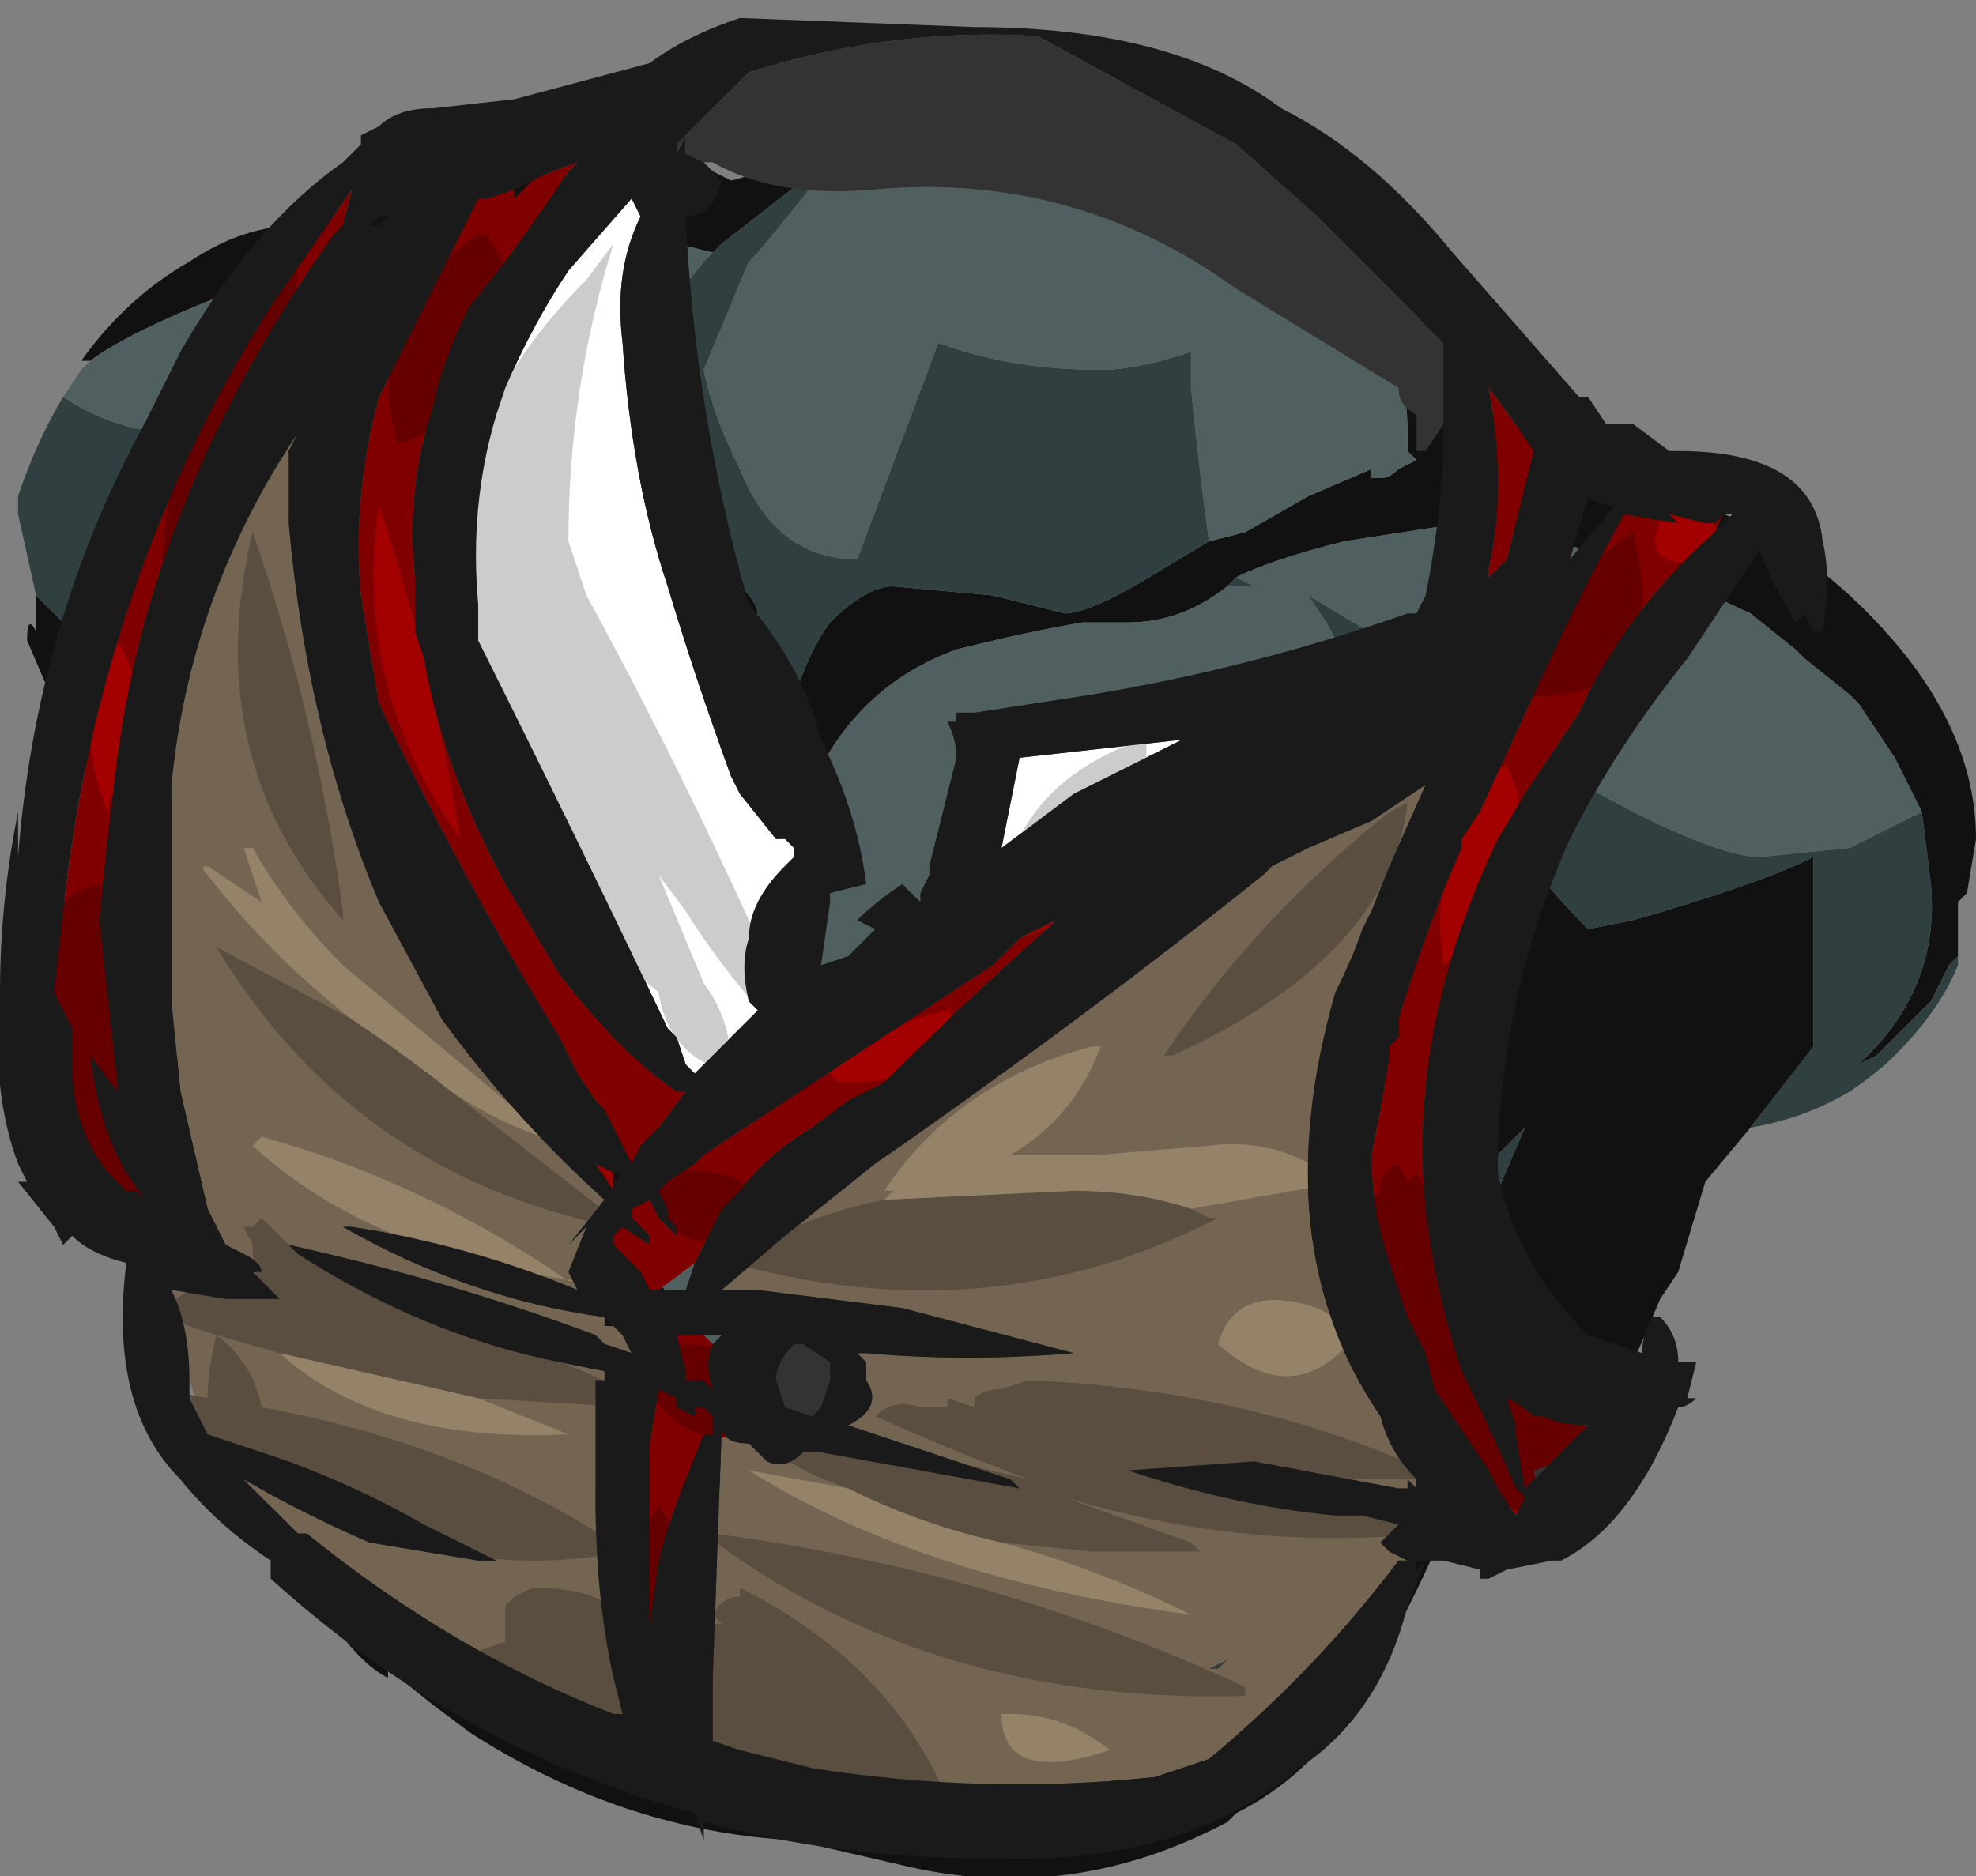 <?xml version="1.0" encoding="UTF-8" standalone="no"?>
<svg xmlns:ffdec="https://www.free-decompiler.com/flash" xmlns:xlink="http://www.w3.org/1999/xlink" ffdec:objectType="frame" height="72.8px" width="76.65px" xmlns="http://www.w3.org/2000/svg">
  <rect width="100%" height="100%" fill="#808080" stroke="none"/>
  <g transform="matrix(1.0, 0.0, 0.0, 1.0, 37.8, 36.75)">
    <use ffdec:characterId="2086" height="67.2" transform="matrix(1.0, 0.0, 0.0, 1.0, -37.1, -31.15)" width="75.95" xlink:href="#sprite0"/>
    <use ffdec:characterId="2113" height="10.3" transform="matrix(7.0, 0.0, 0.0, 7.0, -37.8, -36.75)" width="10.1" xlink:href="#shape1"/>
  </g>
  <defs>
    <g id="sprite0" transform="matrix(1.0, 0.0, 0.0, 1.0, 37.1, 31.15)">
      <use ffdec:characterId="2085" height="9.6" transform="matrix(7.0, 0.0, 0.0, 7.0, -37.1, -31.15)" width="10.85" xlink:href="#shape0"/>
    </g>
    <g id="shape0" transform="matrix(1.0, 0.0, 0.0, 1.0, 5.3, 4.45)">
      <path d="M1.3 -2.25 L1.5 -2.3 1.85 -2.5 2.2 -2.65 2.2 -2.6 2.25 -2.6 Q2.3 -2.6 2.35 -2.65 L2.45 -2.7 2.4 -2.75 2.4 -2.85 Q2.4 -3.3 2.15 -3.55 2.15 -3.6 2.2 -3.65 L2.4 -3.55 2.45 -3.5 Q2.65 -3.35 2.75 -3.15 L2.8 -3.0 3.15 -2.8 3.5 -2.55 Q4.25 -2.5 4.85 -1.95 5.55 -1.3 5.55 -0.6 L5.5 -0.3 5.45 -0.25 5.45 0.05 5.4 0.1 5.3 0.3 Q5.15 0.45 5.0 0.6 L4.9 0.65 4.95 0.6 Q5.35 0.2 5.3 -0.35 L5.25 -0.75 5.1 -1.05 4.9 -1.35 4.85 -1.4 4.6 -1.6 4.55 -1.65 4.3 -1.85 3.65 -2.15 3.55 -2.2 3.4 -2.2 3.0 -2.3 2.7 -2.35 2.05 -2.25 Q1.65 -2.15 1.45 -2.05 L1.4 -2.0 Q1.15 -1.8 0.85 -1.8 L0.6 -1.8 Q0.3 -1.75 -0.1 -1.65 -0.65 -1.45 -0.9 -0.9 L-0.95 -0.9 -0.95 -0.85 -1.1 -0.55 -1.15 -0.4 -1.25 -0.15 -1.3 -0.05 Q-1.3 0.4 -1.1 0.55 L-1.1 0.6 Q-0.95 0.7 -0.65 0.85 L0.85 0.8 1.75 0.6 1.95 0.55 2.4 0.35 2.8 0.1 Q2.75 -0.1 2.85 -0.3 2.85 -0.5 2.7 -0.85 L2.55 -1.2 2.5 -1.45 2.6 -1.25 Q2.9 -0.6 3.4 -0.1 L3.65 -0.15 Q4.35 -0.35 4.65 -0.5 L4.65 0.55 4.3 1.0 4.05 1.3 3.9 1.8 3.8 1.95 3.65 2.3 3.45 2.55 3.0 3.0 2.55 3.35 Q2.35 3.8 2.1 4.2 1.85 4.6 1.45 4.8 L1.4 4.85 Q0.55 5.3 -0.35 5.1 L-1.0 4.95 Q-1.95 4.9 -2.8 4.35 L-3.0 4.2 -3.25 4.0 -3.25 4.05 Q-3.55 3.9 -3.9 3.1 -4.15 2.5 -4.2 2.15 L-4.2 2.05 Q-4.3 1.75 -4.55 1.25 L-4.55 1.2 -4.6 1.05 -4.7 0.6 Q-4.7 0.4 -4.75 0.3 L-4.75 0.25 Q-4.9 -0.05 -4.9 -0.75 L-4.9 -0.8 -4.95 -1.1 -5.0 -1.1 -5.0 -1.2 -5.05 -1.25 -5.1 -1.35 -5.25 -1.7 Q-5.25 -1.85 -5.2 -1.75 L-5.2 -1.95 -5.05 -1.8 Q-4.85 -2.05 -4.5 -2.35 -4.0 -2.75 -3.65 -2.8 L-3.7 -2.75 -3.75 -2.75 -4.0 -2.6 -4.2 -2.4 -4.25 -2.4 Q-4.5 -2.2 -4.65 -1.95 -4.8 -1.7 -4.8 -1.45 L-4.65 -1.2 -4.55 -1.0 -4.0 -0.2 Q-3.8 0.0 -3.65 0.0 L-3.5 -0.05 -3.0 0.35 Q-2.75 0.5 -2.45 0.6 L-2.5 0.6 -2.35 0.65 -2.25 0.65 -2.95 0.6 -3.05 0.6 -3.4 0.55 -3.95 0.2 -4.05 0.15 -4.15 0.0 -4.2 0.05 -4.2 0.0 -4.25 -0.05 -4.35 -0.05 -4.4 0.05 -4.35 0.15 Q-4.45 0.2 -4.45 0.35 -4.45 0.65 -4.35 0.7 L-4.35 0.8 -4.3 0.95 -4.15 1.25 -4.1 1.25 -4.05 1.3 Q-3.9 1.3 -3.75 1.2 -3.55 1.1 -3.4 1.1 L-3.0 1.2 -2.9 1.2 -3.0 1.25 Q-3.55 1.4 -3.75 1.7 L-3.75 1.75 -3.7 2.1 -3.7 2.3 Q-3.6 2.7 -3.45 3.05 -3.25 3.6 -3.0 3.75 L-2.85 3.85 -2.8 3.95 -2.7 4.05 -2.4 4.3 -1.7 4.5 -1.6 4.55 -1.45 4.6 -1.6 4.0 Q-1.7 3.55 -1.65 3.3 -1.55 2.65 -1.85 2.45 L-2.05 2.3 Q-2.15 2.2 -2.15 2.0 L-2.15 1.7 -2.1 1.6 -2.1 1.4 Q-2.0 0.95 -1.85 0.85 L-1.75 0.9 -1.75 1.25 -1.8 1.3 -1.8 1.5 -1.85 1.6 Q-1.85 1.75 -1.6 2.05 L-1.45 2.2 -1.4 2.3 -1.1 2.7 Q-1.1 2.75 -1.15 2.8 L-1.2 2.8 -1.35 2.95 -1.5 3.05 Q-1.55 3.15 -1.55 3.2 L-1.55 3.8 -1.45 4.2 -1.4 4.55 -1.4 4.65 -1.2 4.65 -1.1 4.7 -0.7 4.8 -0.35 4.8 0.15 4.75 Q0.75 4.7 1.3 4.35 1.8 4.1 1.9 3.8 L1.95 3.8 Q2.2 3.45 2.35 3.1 L2.4 3.0 3.1 1.95 3.1 1.9 2.95 2.05 Q2.75 2.15 2.6 2.15 L2.35 2.15 2.25 2.3 Q2.05 2.6 1.6 2.6 L1.45 2.55 1.35 2.5 Q1.95 2.45 2.1 2.05 L2.1 1.95 2.15 1.55 1.9 1.55 1.9 1.6 1.85 1.65 Q1.75 1.8 1.55 1.9 1.3 2.05 1.0 2.15 L0.9 2.05 0.95 2.05 Q1.35 1.85 1.65 1.5 L2.0 1.05 2.05 1.05 2.05 1.1 Q2.05 1.3 1.95 1.5 2.4 1.45 2.85 0.85 L2.9 0.75 2.55 0.75 2.35 0.75 2.15 0.75 1.75 0.95 Q1.5 1.15 1.2 1.25 L1.05 1.3 0.1 1.35 Q-0.45 1.25 -0.85 0.9 L-1.2 0.85 Q-1.45 0.8 -1.45 0.6 L-1.45 0.5 -1.4 0.45 -1.35 0.25 -1.35 0.0 -1.4 0.0 -1.3 -0.25 -1.3 -0.5 -1.25 -0.5 -1.15 -0.8 -1.15 -0.85 -1.05 -1.2 Q-0.95 -1.6 -0.8 -1.8 -0.6 -2.0 -0.45 -2.0 L0.1 -1.95 0.5 -1.85 Q0.65 -1.85 1.05 -2.1 L1.3 -2.25 M-4.9 -3.25 L-4.95 -3.25 Q-4.7 -3.6 -4.35 -3.8 -4.05 -4.0 -3.75 -4.0 L-3.55 -4.05 Q-2.8 -4.35 -2.0 -4.25 L-1.45 -4.25 -1.45 -4.3 -1.35 -4.25 Q-1.3 -4.25 -0.8 -4.45 L-0.75 -4.45 -0.9 -4.35 -0.95 -4.25 -1.4 -3.9 -1.45 -3.85 -1.65 -3.9 -1.9 -4.0 -1.95 -4.0 -2.0 -3.95 -2.55 -3.95 -2.7 -3.9 Q-2.4 -3.8 -2.4 -3.6 L-2.5 -3.4 -2.55 -3.25 -2.4 -3.15 -2.0 -2.8 Q-1.75 -2.55 -1.65 -2.4 L-1.6 -2.3 Q-1.2 -1.95 -1.2 -1.85 L-1.25 -1.8 -1.3 -1.7 Q-1.45 -1.55 -1.45 -1.3 -1.65 -1.4 -1.6 -1.65 L-1.6 -1.8 -1.65 -1.85 -1.65 -2.0 -1.85 -2.2 -1.9 -2.2 -1.95 -2.3 -2.35 -2.7 -2.5 -2.9 -2.55 -2.95 -2.6 -2.95 -2.9 -3.15 -2.8 -3.2 -2.8 -3.25 -2.75 -3.25 Q-2.65 -3.3 -2.65 -3.4 -2.65 -3.55 -2.95 -3.65 L-3.05 -3.65 -3.1 -3.7 -3.35 -3.75 -3.5 -3.8 -4.2 -3.6 Q-4.7 -3.4 -4.9 -3.25 M3.05 1.0 L2.8 1.25 Q2.55 1.45 2.35 1.5 L2.4 1.65 2.4 1.9 2.75 1.7 3.05 1.0 M-1.5 1.15 L-1.5 1.15 M-2.85 2.2 L-2.85 2.2" fill="#111111" fill-rule="evenodd" stroke="none"/>
      <path d="M-0.8 -4.35 Q-0.95 -4.15 -1.2 -3.85 L-1.25 -3.8 -1.5 -3.2 Q-1.45 -2.95 -1.3 -2.65 -1.1 -2.15 -0.65 -2.15 L-0.2 -3.35 Q0.2 -3.2 0.7 -3.2 0.9 -3.2 1.2 -3.3 L1.2 -3.1 Q1.25 -2.6 1.3 -2.25 L1.05 -2.1 Q0.65 -1.85 0.5 -1.85 L0.1 -1.95 -0.45 -2.0 Q-0.6 -2.0 -0.8 -1.8 -0.95 -1.6 -1.05 -1.2 L-1.15 -0.85 -1.25 -1.1 -1.25 -1.15 Q-1.1 -1.45 -1.1 -1.55 -1.1 -1.7 -1.2 -1.8 L-1.2 -1.85 Q-1.2 -1.95 -1.6 -2.3 L-1.65 -2.4 Q-1.75 -2.55 -2.0 -2.8 L-2.4 -3.15 -2.0 -3.35 -1.75 -3.55 -1.7 -3.55 -1.5 -3.8 -1.45 -3.85 -1.4 -3.9 -0.95 -4.25 -0.9 -4.35 -0.8 -4.35 M2.4 -3.55 L2.45 -3.5 2.4 -3.55 M5.45 -0.25 L5.45 0.1 Q5.35 0.35 5.1 0.6 5.0 0.7 4.85 0.8 4.6 0.95 4.3 1.0 L4.65 0.55 4.65 -0.5 Q4.35 -0.35 3.65 -0.15 L3.4 -0.1 Q2.9 -0.6 2.6 -1.25 L2.5 -1.45 2.55 -1.2 2.7 -0.85 Q2.85 -0.5 2.85 -0.3 2.75 -0.1 2.8 0.1 L2.4 0.35 1.95 0.55 1.75 0.6 0.85 0.8 -0.65 0.85 Q-0.95 0.7 -1.1 0.6 L-1.1 0.55 Q-1.3 0.4 -1.3 -0.05 L-1.25 -0.15 -1.15 -0.4 -1.25 -0.05 Q-1.25 0.3 -0.05 0.3 1.0 0.3 1.9 -0.45 2.2 -0.75 2.4 -0.95 L1.95 -1.8 1.85 -1.95 2.1 -1.8 Q2.45 -1.6 2.85 -1.25 L3.0 -1.1 3.65 -0.75 Q4.15 -0.5 4.35 -0.5 L4.85 -0.55 Q4.95 -0.6 5.05 -0.65 L5.25 -0.75 5.3 -0.35 Q5.35 0.2 4.95 0.6 L4.9 0.65 5.0 0.6 Q5.15 0.45 5.3 0.3 L5.4 0.1 5.45 0.05 5.45 -0.25 M-5.2 -1.95 L-5.3 -2.4 -5.3 -2.5 Q-5.2 -2.8 -5.05 -3.05 -4.75 -2.85 -4.4 -2.85 -4.1 -2.85 -3.7 -3.0 L-3.3 -2.9 -3.7 -2.75 -3.65 -2.8 Q-4.0 -2.75 -4.5 -2.35 -4.85 -2.05 -5.05 -1.8 L-5.2 -1.95 M1.45 -2.05 L1.55 -2.0 1.4 -2.0 1.45 -2.05 M-1.15 -0.8 L-1.25 -0.5 -1.3 -0.5 -1.3 -0.25 -1.4 0.0 -1.35 0.0 -1.35 0.25 -1.4 0.45 -1.45 0.5 Q-1.5 0.5 -1.55 0.6 L-1.6 0.65 -1.6 0.75 -1.95 0.7 -2.45 0.6 Q-2.75 0.5 -3.0 0.35 L-3.5 -0.05 -3.65 0.0 Q-3.8 0.0 -4.0 -0.2 L-4.55 -1.0 -4.65 -1.2 -4.8 -1.45 Q-4.8 -1.7 -4.65 -1.95 -4.5 -2.2 -4.25 -2.4 L-4.25 -2.35 Q-4.35 -2.35 -4.35 -2.0 -4.25 -1.6 -4.05 -1.2 L-4.0 -1.1 -3.9 -1.0 -3.65 -0.6 -3.65 -0.55 Q-3.45 -0.35 -3.0 -0.1 L-3.0 -0.05 -2.75 0.0 Q-2.35 0.25 -2.15 0.25 -1.95 0.25 -1.5 -0.6 L-1.25 -1.1 -1.15 -0.8 M0.1 1.35 L1.05 1.3 1.2 1.25 Q1.05 1.4 1.05 1.5 L1.1 1.55 Q1.45 1.45 1.6 1.35 1.75 1.2 1.75 0.95 L2.15 0.75 2.35 0.75 Q2.1 0.95 2.05 1.0 L2.0 1.05 1.65 1.5 Q1.35 1.85 0.95 2.05 L0.9 2.05 1.0 2.15 Q1.3 2.05 1.55 1.9 L1.45 2.1 1.55 2.15 Q1.75 2.15 1.9 2.0 2.0 1.95 2.0 1.85 2.0 1.6 1.9 1.55 L2.15 1.55 2.1 1.95 2.1 2.05 Q1.95 2.45 1.35 2.5 L1.45 2.55 1.6 2.6 Q2.05 2.6 2.25 2.3 L2.35 2.15 2.6 2.15 Q2.75 2.15 2.95 2.05 L3.1 1.9 3.1 1.95 2.4 3.0 2.35 3.1 Q2.2 3.45 1.95 3.8 L1.9 3.8 Q1.8 4.1 1.3 4.35 0.75 4.7 0.15 4.75 L0.2 4.45 Q0.2 4.2 0.25 4.1 0.35 4.0 0.45 3.6 L0.15 4.0 Q-0.05 4.25 -0.35 4.4 -0.45 4.4 -0.7 4.8 L-1.1 4.7 -1.2 4.65 -1.4 4.65 -1.4 4.55 -1.45 4.2 -1.55 3.8 -1.55 3.2 Q-1.55 3.15 -1.5 3.05 L-1.55 3.25 -1.5 3.4 Q-1.45 3.5 -1.3 3.5 -1.0 3.5 -0.7 3.35 -0.4 3.25 -0.4 3.1 -0.4 2.75 -0.95 2.8 L-1.15 2.8 Q-1.1 2.75 -1.1 2.7 L-1.4 2.3 -1.35 2.3 -1.05 2.35 Q-0.95 2.35 -0.95 2.3 L-0.9 2.15 -0.9 2.0 Q-1.15 1.7 -1.4 1.5 L-1.6 1.45 -1.7 1.45 -1.8 1.5 -1.8 1.3 -1.75 1.25 -1.75 0.9 -1.85 0.85 Q-2.0 0.95 -2.1 1.4 L-2.1 1.6 Q-2.1 1.2 -2.65 1.25 -2.9 1.3 -3.0 1.45 -3.15 1.55 -3.15 1.65 -3.15 1.8 -3.0 1.85 L-2.95 1.85 -2.4 1.9 Q-2.25 1.9 -2.15 1.75 L-2.15 1.7 -2.15 2.0 Q-2.15 2.2 -2.05 2.3 L-1.85 2.45 Q-1.55 2.65 -1.65 3.3 -1.7 3.55 -1.6 4.0 L-1.45 4.6 -1.6 4.55 -1.7 4.5 -2.4 4.3 -2.7 4.05 -2.8 3.95 -2.85 3.85 -3.0 3.75 Q-3.25 3.6 -3.45 3.05 -3.6 2.7 -3.7 2.3 L-3.7 2.1 -3.75 1.75 -3.75 1.7 Q-3.55 1.4 -3.0 1.25 L-2.9 1.2 -3.0 1.2 -3.4 1.1 Q-3.55 1.1 -3.75 1.2 -3.9 1.3 -4.05 1.3 L-4.1 1.25 -4.15 1.25 -4.3 0.95 -4.2 0.85 Q-4.0 0.75 -3.95 0.75 L-3.25 0.75 Q-3.1 0.7 -3.0 0.65 L-2.95 0.6 -2.25 0.65 -1.9 0.75 -1.6 0.8 -1.75 0.95 -1.75 1.0 -1.6 0.95 -0.95 1.5 Q-0.15 2.1 0.1 2.1 0.3 2.1 0.55 1.8 L0.65 1.75 0.95 2.05 0.65 1.7 0.85 1.45 Q0.4 1.45 0.1 1.35 M2.55 0.75 L2.9 0.75 2.85 0.85 Q2.4 1.45 1.95 1.5 2.05 1.3 2.05 1.1 L2.05 1.15 2.2 1.15 Q2.45 1.05 2.6 0.85 L2.7 0.75 2.55 0.75 M3.05 1.0 L2.75 1.7 2.4 1.9 2.4 1.65 2.35 1.5 Q2.55 1.45 2.8 1.25 L3.05 1.0 M-1.85 -2.2 L-1.9 -2.2 -1.85 -2.2 M-1.5 1.15 L-1.5 1.15 M-2.85 2.2 L-2.85 2.2 M-2.1 3.05 Q-2.0 3.05 -1.9 2.9 -1.85 2.85 -1.85 2.75 -1.85 2.35 -2.4 2.3 -2.95 2.25 -2.95 2.5 L-2.6 2.75 Q-2.25 3.05 -2.1 3.05" fill="#304040" fill-rule="evenodd" stroke="none"/>
      <path d="M-0.8 -4.35 L-0.75 -4.35 -0.1 -4.45 0.4 -4.45 Q0.8 -4.4 1.15 -4.25 L1.45 -4.1 1.5 -4.1 1.65 -4.05 1.85 -3.95 2.2 -3.75 2.2 -3.7 2.25 -3.7 2.25 -3.65 2.35 -3.6 2.4 -3.55 2.2 -3.65 Q2.15 -3.6 2.15 -3.55 2.4 -3.3 2.4 -2.85 L2.4 -2.75 2.45 -2.7 2.35 -2.65 Q2.3 -2.6 2.25 -2.6 L2.2 -2.6 2.2 -2.65 1.85 -2.5 1.5 -2.3 1.3 -2.25 Q1.25 -2.6 1.2 -3.1 L1.2 -3.3 Q0.9 -3.2 0.7 -3.2 0.2 -3.2 -0.2 -3.35 L-0.65 -2.15 Q-1.1 -2.15 -1.3 -2.65 -1.45 -2.95 -1.5 -3.2 L-1.25 -3.8 -1.2 -3.85 Q-0.95 -4.15 -0.8 -4.35 M-5.05 -3.05 L-4.95 -3.2 -4.9 -3.25 Q-4.7 -3.4 -4.2 -3.6 L-3.5 -3.8 -3.35 -3.75 -3.1 -3.7 -3.05 -3.65 -2.95 -3.65 Q-2.65 -3.55 -2.65 -3.4 -2.65 -3.3 -2.75 -3.25 L-2.8 -3.25 -2.8 -3.2 -2.9 -3.15 -2.6 -2.95 -2.55 -2.95 -2.5 -2.9 -2.35 -2.7 -1.95 -2.3 -1.9 -2.2 -1.85 -2.2 -1.65 -2.0 -1.65 -1.85 -1.6 -1.8 -1.6 -1.65 Q-1.65 -1.4 -1.45 -1.3 -1.45 -1.55 -1.3 -1.7 L-1.25 -1.8 -1.2 -1.85 -1.2 -1.8 Q-1.1 -1.7 -1.1 -1.55 -1.1 -1.45 -1.25 -1.15 L-1.25 -1.1 -1.15 -0.85 -1.15 -0.8 -1.25 -1.1 -1.5 -0.6 Q-1.95 0.25 -2.15 0.25 -2.35 0.25 -2.75 0.0 L-3.0 -0.05 -3.0 -0.1 Q-3.45 -0.35 -3.65 -0.55 L-3.65 -0.6 -3.9 -1.0 -4.0 -1.1 -4.05 -1.2 Q-4.25 -1.6 -4.35 -2.0 -4.35 -2.35 -4.25 -2.35 L-4.25 -2.4 -4.2 -2.4 -4.0 -2.6 -3.75 -2.75 -3.7 -2.75 -3.3 -2.9 -3.7 -3.0 Q-4.1 -2.85 -4.4 -2.85 -4.75 -2.85 -5.05 -3.05 M1.45 -2.05 Q1.65 -2.15 2.05 -2.25 L2.7 -2.35 3.0 -2.3 3.4 -2.2 3.55 -2.2 3.65 -2.15 4.3 -1.85 4.55 -1.65 4.6 -1.6 4.85 -1.4 4.9 -1.35 5.1 -1.05 5.25 -0.75 5.05 -0.65 Q4.95 -0.6 4.85 -0.55 L4.35 -0.5 Q4.15 -0.5 3.65 -0.75 L3.0 -1.1 2.85 -1.25 Q2.45 -1.6 2.1 -1.8 L1.85 -1.95 1.95 -1.8 2.4 -0.95 Q2.2 -0.75 1.9 -0.45 1.0 0.3 -0.05 0.3 -1.25 0.3 -1.25 -0.05 L-1.15 -0.4 -1.1 -0.55 -0.95 -0.85 -0.95 -0.9 -0.9 -0.9 Q-0.65 -1.45 -0.1 -1.65 0.3 -1.75 0.6 -1.8 L0.85 -1.8 Q1.15 -1.8 1.4 -2.0 L1.55 -2.0 1.45 -2.05 M-1.45 0.5 L-1.45 0.6 Q-1.45 0.8 -1.2 0.85 L-0.85 0.9 Q-0.45 1.25 0.1 1.35 0.4 1.45 0.85 1.45 L0.65 1.7 0.95 2.05 0.65 1.75 0.55 1.8 Q0.3 2.1 0.1 2.1 -0.15 2.1 -0.95 1.5 L-1.6 0.95 -1.75 1.0 -1.75 0.95 -1.6 0.8 -1.9 0.75 -2.25 0.65 -2.35 0.65 -2.5 0.6 -2.45 0.6 -1.95 0.7 -1.6 0.75 -1.6 0.65 -1.55 0.6 Q-1.5 0.5 -1.45 0.5 M1.2 1.25 Q1.5 1.15 1.75 0.95 1.75 1.2 1.6 1.35 1.45 1.45 1.1 1.55 L1.05 1.5 Q1.05 1.4 1.2 1.25 M2.35 0.75 L2.55 0.75 2.7 0.75 2.6 0.85 Q2.45 1.05 2.2 1.15 L2.05 1.15 2.05 1.1 2.05 1.05 2.0 1.05 2.05 1.0 Q2.1 0.95 2.35 0.75 M1.55 1.9 Q1.75 1.8 1.85 1.65 L1.9 1.6 1.9 1.55 Q2.0 1.6 2.0 1.85 2.0 1.95 1.9 2.0 1.75 2.15 1.55 2.15 L1.45 2.1 1.55 1.9 M0.15 4.75 L-0.35 4.8 -0.7 4.8 Q-0.45 4.4 -0.35 4.4 -0.05 4.25 0.15 4.0 L0.45 3.6 Q0.35 4.0 0.25 4.1 0.2 4.2 0.2 4.45 L0.15 4.75 M-1.5 3.05 L-1.35 2.95 -1.2 2.8 -1.15 2.8 -0.95 2.8 Q-0.4 2.75 -0.4 3.1 -0.4 3.25 -0.7 3.35 -1.0 3.5 -1.3 3.5 -1.45 3.5 -1.5 3.4 L-1.55 3.25 -1.5 3.05 M-1.4 2.3 L-1.45 2.2 -1.6 2.05 Q-1.85 1.75 -1.85 1.6 L-1.8 1.5 -1.7 1.45 -1.6 1.45 -1.4 1.5 Q-1.15 1.7 -0.9 2.0 L-0.9 2.15 -0.95 2.3 Q-0.95 2.35 -1.05 2.35 L-1.35 2.3 -1.4 2.3 M-2.1 1.6 L-2.15 1.7 -2.15 1.75 Q-2.25 1.9 -2.4 1.9 L-2.95 1.85 -3.0 1.85 Q-3.15 1.8 -3.15 1.65 -3.15 1.55 -3.0 1.45 -2.9 1.3 -2.65 1.25 -2.1 1.2 -2.1 1.6 M-4.3 0.95 L-4.35 0.8 -4.35 0.7 Q-4.45 0.65 -4.45 0.35 -4.45 0.2 -4.35 0.15 L-4.4 0.05 -4.35 -0.05 -4.25 -0.05 -4.2 0.0 -4.2 0.05 -4.15 0.0 -4.05 0.15 -3.95 0.2 -3.4 0.55 -3.05 0.6 -2.95 0.6 -3.0 0.65 Q-3.1 0.7 -3.25 0.75 L-3.95 0.75 Q-4.0 0.75 -4.2 0.85 L-4.3 0.95 M-2.4 -3.15 L-2.55 -3.25 -2.5 -3.4 -2.4 -3.6 Q-2.4 -3.8 -2.7 -3.9 L-2.55 -3.95 -2.0 -3.95 -1.95 -4.0 -1.9 -4.0 -1.65 -3.9 -1.45 -3.85 -1.5 -3.8 -1.7 -3.55 -1.75 -3.55 -2.0 -3.35 -2.4 -3.15 M-2.1 3.05 Q-2.25 3.05 -2.6 2.75 L-2.95 2.5 Q-2.95 2.25 -2.4 2.3 -1.85 2.35 -1.85 2.75 -1.85 2.85 -1.9 2.9 -2.0 3.05 -2.1 3.05" fill="#506060" fill-rule="evenodd" stroke="none"/>
    </g>
    <g id="shape1" transform="matrix(1.0, 0.0, 0.0, 1.0, 5.4, 5.25)">
      <path d="M1.45 -4.45 L1.9 -4.05 2.6 -3.35 2.6 -2.9 2.5 -2.75 2.45 -2.75 2.45 -2.95 Q2.35 -3.0 2.35 -3.1 L1.45 -3.65 Q0.55 -4.3 -0.55 -4.2 -1.1 -4.15 -1.45 -4.35 L-1.5 -4.35 -1.6 -4.4 -1.6 -4.5 -1.25 -4.85 Q-0.45 -5.1 0.35 -5.05 L1.45 -4.45 M2.95 2.5 Q3.05 2.55 3.1 2.6 L3.15 2.6 Q3.25 2.65 3.4 2.65 L3.05 3.0 3.0 2.7 3.0 2.65 2.95 2.5 M-1.65 -4.45 L-1.6 -4.5 -1.65 -4.4 -1.65 -4.45 M-3.35 -4.0 L-3.35 -4.0" fill="#333333" fill-rule="evenodd" stroke="none"/>
      <path d="M0.95 -1.05 L0.55 -0.85 0.15 -0.55 0.25 -1.05 1.15 -1.15 0.95 -1.05 M-1.85 -4.05 Q-2.0 -3.75 -1.95 -3.35 -1.9 -2.6 -1.7 -2.0 -1.55 -1.5 -1.35 -0.95 L-1.3 -0.85 -1.1 -0.6 -1.05 -0.6 -1.0 -0.55 -1.0 -0.5 -1.05 -0.45 Q-1.25 -0.25 -1.25 -0.05 -1.3 0.1 -1.25 0.3 L-1.2 0.35 -1.55 0.7 -1.6 0.65 -1.65 0.5 -1.7 0.45 Q-2.2 -0.6 -2.75 -1.7 L-2.75 -1.9 Q-2.8 -2.45 -2.65 -2.95 L-2.6 -3.1 Q-2.45 -3.45 -2.25 -3.75 L-1.9 -4.15 -1.85 -4.05" fill="#ffffff" fill-rule="evenodd" stroke="none"/>
      <path d="M-3.65 -4.35 L-3.65 -4.35" fill="#1a1a1a" fill-rule="evenodd" stroke="none"/>
      <path d="M0.4 -0.1 L0.25 -0.05 0.45 -0.15 0.4 -0.1 M-2.1 1.2 L-2.0 1.25 -2.0 1.35 -2.1 1.2 M-1.0 2.2 L-0.95 2.2 -0.8 2.3 -0.8 2.4 -0.85 2.55 -0.9 2.6 -1.05 2.55 -1.1 2.4 Q-1.1 2.3 -1.0 2.2 M-1.45 2.6 L-1.45 2.6" fill="#990000" fill-rule="evenodd" stroke="none"/>
      <path d="M1.6 -0.4 L1.65 -0.45 1.85 -0.55 2.2 -0.7 2.5 -0.9 2.3 -0.45 2.2 -0.2 2.15 -0.1 Q2.1 0.05 2.0 0.25 1.6 1.65 2.25 2.6 2.3 2.8 2.45 2.95 L2.45 3.0 2.4 2.95 2.4 3.0 2.35 3.0 1.55 2.85 0.85 2.9 Q1.45 3.1 2.0 3.15 L2.15 3.15 2.35 3.2 Q2.3 3.25 2.25 3.3 L2.3 3.35 2.4 3.4 2.35 3.4 Q1.9 4.0 1.3 4.5 L1.0 4.6 Q0.05 4.7 -0.9 4.55 L-1.0 4.5 -1.1 4.5 -1.3 4.45 Q-1.55 4.4 -1.4 4.15 L-1.45 4.05 -1.4 2.65 Q-1.4 2.75 -1.25 2.75 L-1.15 2.85 Q-1.05 2.9 -0.95 2.8 L-0.85 2.8 0.25 3.0 0.2 2.95 Q-0.25 2.8 -0.7 2.65 -0.5 2.55 -0.6 2.4 L-0.6 2.3 -0.65 2.25 -0.6 2.25 Q-0.05 2.3 0.55 2.25 L-0.4 2.0 -1.2 1.9 -1.4 1.9 -1.05 1.6 -0.55 1.2 Q0.6 0.4 1.6 -0.4 M1.4 3.95 L1.3 4.0 1.35 4.0 1.4 3.95 M-3.75 -2.85 L-3.8 -2.75 -3.8 -2.35 Q-3.7 -1.2 -3.3 -0.25 L-2.95 0.4 Q-2.55 0.95 -2.05 1.4 L-2.25 1.65 -2.15 1.55 -2.25 1.8 -2.2 1.9 Q-2.8 1.65 -3.45 1.55 L-3.5 1.55 Q-2.8 1.95 -2.05 2.05 L-2.05 2.1 -2.0 2.1 -1.95 2.15 -1.9 2.25 -2.05 2.2 -2.1 2.15 Q-2.9 1.85 -3.8 1.65 L-3.75 1.7 Q-3.05 2.15 -2.3 2.3 L-2.05 2.35 -2.05 2.4 -2.1 2.4 -2.1 3.05 Q-2.1 3.6 -2.0 4.05 L-2.0 4.25 Q-2.9 3.9 -3.7 3.25 L-3.75 3.25 -4.05 2.95 Q-3.7 3.15 -3.35 3.3 L-2.75 3.4 -2.65 3.4 -3.05 3.2 Q-3.4 3.0 -3.8 2.85 L-4.25 2.7 -4.35 2.4 Q-4.35 2.1 -4.45 1.9 L-4.15 1.95 -3.85 1.95 -4.0 1.8 -3.95 1.8 Q-3.95 1.75 -4.05 1.7 L-4.15 1.65 -4.25 1.45 -4.4 0.8 -4.45 0.3 Q-4.45 -0.25 -4.45 -0.85 L-4.45 -0.9 Q-4.35 -1.95 -3.75 -2.85" fill="#736551" fill-rule="evenodd" stroke="none"/>
      <path d="M2.85 -2.1 Q2.95 -2.55 2.85 -3.1 3.0 -2.9 3.1 -2.75 L2.95 -2.15 2.85 -2.05 2.85 -2.1 M0.25 -0.05 L0.4 -0.1 Q-0.05 0.3 -0.45 0.7 L-0.5 0.75 -0.7 0.85 -0.9 1.0 Q-1.15 1.15 -1.3 1.35 L-1.4 1.45 -1.55 1.75 -1.75 1.9 -1.8 1.9 -1.85 1.8 -2.0 1.65 -2.0 1.6 -1.95 1.55 -1.8 1.65 -1.8 1.6 -1.9 1.5 -1.9 1.45 -1.8 1.4 -1.75 1.5 -1.65 1.6 -1.65 1.55 -1.7 1.5 -1.7 1.45 -1.75 1.35 -1.7 1.3 -1.55 1.2 -1.5 1.15 0.1 0.1 0.25 -0.05 M2.7 -0.55 L2.7 -0.6 2.8 -0.75 3.1 -1.4 Q3.35 -1.95 3.6 -2.4 L3.9 -2.35 3.85 -2.4 4.05 -2.35 4.1 -2.35 4.15 -2.4 4.1 -2.3 Q3.6 -1.85 3.35 -1.3 L3.05 -0.85 2.9 -0.6 Q2.4 0.45 2.5 1.45 2.55 1.9 2.7 2.35 2.85 2.65 3.0 3.0 L3.05 3.05 3.0 3.15 2.9 3.0 2.85 2.9 2.55 2.45 2.5 2.25 2.4 2.05 2.3 1.75 Q2.2 1.45 2.2 1.15 L2.25 0.9 2.3 0.6 2.3 0.55 2.35 0.5 2.35 0.4 Q2.5 -0.1 2.7 -0.55 M-2.25 -4.3 L-2.35 -4.15 -2.6 -3.8 -2.8 -3.55 Q-2.95 -3.25 -3.0 -3.0 -3.15 -2.55 -3.1 -2.05 L-3.1 -1.75 -3.05 -1.6 Q-2.95 -1.0 -2.6 -0.35 L-2.3 0.15 Q-1.95 0.6 -1.65 0.8 L-1.6 0.8 -1.75 1.0 -1.85 1.1 -1.9 1.2 -2.05 0.9 -2.1 0.85 -2.2 0.7 -2.3 0.5 Q-2.85 -0.4 -3.3 -1.35 L-3.4 -1.95 Q-3.45 -2.5 -3.3 -3.05 L-2.75 -4.15 -2.7 -4.15 -2.55 -4.2 -2.55 -4.15 -2.45 -4.25 Q-2.35 -4.3 -2.2 -4.35 L-2.25 -4.3 M-3.5 -4.0 L-3.55 -3.95 Q-4.55 -2.55 -4.75 -1.05 -4.8 -0.65 -4.85 -0.15 L-4.75 0.75 -4.75 0.8 -4.9 0.6 Q-4.85 1.0 -4.7 1.25 L-4.6 1.4 -4.65 1.35 -4.7 1.25 -4.7 1.35 -4.8 1.25 Q-5.0 1.0 -5.0 0.65 L-5.0 0.45 -5.1 0.25 -5.05 -0.2 Q-4.85 -2.05 -3.9 -3.55 L-3.45 -4.2 -3.5 -4.0 M-1.45 2.2 Q-1.5 2.3 -1.45 2.45 L-1.5 2.4 -1.6 2.4 -1.6 2.35 -1.65 2.15 -1.5 2.15 -1.45 2.2 M-1.75 2.45 L-1.65 2.5 -1.65 2.55 -1.55 2.6 -1.55 2.55 -1.5 2.55 -1.45 2.6 -1.5 2.6 -1.5 2.7 -1.6 2.95 Q-1.7 3.2 -1.75 3.4 L-1.8 3.75 -1.8 2.75 -1.75 2.45" fill="#800000" fill-rule="evenodd" stroke="none"/>
      <path d="M0.25 -0.45 L0.2 -0.5 Q0.35 -0.9 0.8 -1.1 L0.95 -1.15 Q1.0 -0.6 0.25 -0.45 M-2.15 -3.7 L-2.0 -3.9 Q-2.25 -3.1 -2.25 -2.25 L-2.15 -1.95 Q-1.55 -0.85 -1.05 0.3 L-1.0 0.55 Q-1.35 0.2 -1.6 -0.2 L-1.75 -0.4 -1.5 0.2 Q-1.35 0.4 -1.35 0.65 L-1.35 0.7 Q-1.7 0.6 -1.75 0.25 -2.25 -0.15 -2.6 -0.95 -3.35 -2.5 -2.15 -3.7" fill="#cccccc" fill-rule="evenodd" stroke="none"/>
      <path d="M2.4 -0.8 Q2.3 0.05 1.1 0.6 L1.05 0.6 Q1.55 -0.15 2.3 -0.75 L2.4 -0.8 M1.2 1.45 L1.3 1.5 1.35 1.5 Q0.1 2.15 -1.35 1.75 -1.0 1.5 -0.5 1.4 L0.55 1.35 Q0.9 1.35 1.2 1.45 M-0.75 2.7 L0.3 2.95 Q-0.1 2.8 -0.55 2.6 -0.45 2.5 -0.3 2.55 L-0.15 2.55 -0.15 2.5 0.0 2.55 0.0 2.5 Q0.05 2.45 0.15 2.45 L0.3 2.4 Q1.5 2.45 2.5 2.9 L2.5 2.95 1.85 2.95 2.5 3.25 Q1.5 3.35 0.5 3.05 L1.2 3.3 1.25 3.35 0.65 3.35 0.15 3.3 Q-0.3 3.2 -0.7 3.0 -1.0 2.9 -1.25 2.7 L-1.15 2.65 -1.1 2.65 -0.75 2.7 M1.5 4.15 Q-0.25 4.2 -1.5 3.25 L-1.45 3.25 Q0.1 3.45 1.5 4.1 L1.5 4.15 M-4.0 -2.3 Q-3.65 -1.3 -3.5 -0.2 L-3.5 -0.15 Q-4.3 -1.05 -4.0 -2.3 M-2.9 0.8 Q-2.45 1.15 -2.0 1.5 L-2.0 1.55 Q-3.45 1.25 -4.2 0.0 L-3.45 0.4 Q-3.15 0.6 -2.9 0.8 M-3.85 2.25 L-4.2 2.15 Q-4.0 2.3 -3.95 2.55 -2.85 2.75 -2.0 3.3 L-1.95 3.35 Q-2.65 3.5 -3.55 3.2 L-4.55 2.5 -4.5 2.45 -4.25 2.5 Q-4.25 2.35 -4.2 2.15 L-4.5 2.05 Q-4.4 1.85 -4.15 1.9 L-3.95 1.9 Q-4.0 1.8 -4.0 1.65 L-4.05 1.55 -4.0 1.55 -3.95 1.5 -3.8 1.65 -2.85 2.1 Q-2.35 2.25 -1.85 2.5 L-1.9 2.55 -2.75 2.5 -3.85 2.25 M-1.55 3.85 L-1.45 3.75 -1.4 3.75 -1.45 3.7 Q-1.4 3.6 -1.3 3.6 L-1.3 3.55 Q-0.4 4.0 -0.1 4.85 L-1.35 4.55 Q-1.65 4.45 -1.5 4.15 L-1.55 3.9 -1.55 3.85 M-1.85 4.3 L-2.85 4.0 Q-2.85 3.9 -2.75 3.9 L-2.6 3.85 -2.6 3.65 -2.55 3.6 -2.45 3.55 Q-1.7 3.55 -1.85 4.25 L-1.85 4.3" fill="#594e3f" fill-rule="evenodd" stroke="none"/>
      <path d="M2.95 -1.4 L2.95 -1.55 Q3.2 -2.0 3.65 -2.3 3.9 -1.3 2.95 -1.4 M3.15 2.55 L3.5 2.7 3.25 2.85 3.1 2.9 3.15 3.15 Q2.3 3.0 2.15 1.8 2.1 1.5 2.25 1.35 L2.25 1.3 Q2.3 1.2 2.35 1.2 L2.4 1.3 2.45 1.25 Q2.75 1.75 2.95 2.3 L3.15 2.55 M-1.25 2.7 Q-1.65 2.8 -1.85 2.35 L-1.65 2.2 -1.55 2.2 Q-1.2 2.25 -1.15 2.5 L-1.15 2.55 -1.15 2.65 -1.25 2.7 M-2.7 -3.95 Q-2.25 -3.25 -3.15 -2.8 L-3.2 -2.8 Q-3.4 -3.5 -2.75 -3.95 L-2.7 -3.95 M-3.75 -3.85 Q-3.75 -3.0 -4.4 -2.15 L-4.5 -2.15 Q-4.45 -3.1 -3.8 -3.85 L-3.75 -3.85 M-1.15 1.45 Q-1.6 1.85 -1.8 1.35 L-1.7 1.25 Q-1.35 1.2 -1.15 1.4 L-1.15 1.45 M-4.6 1.4 Q-5.4 1.2 -5.25 0.1 -5.2 -0.25 -4.85 -0.35 -4.55 0.4 -4.55 1.35 L-4.6 1.4 M-1.55 3.9 L-1.55 4.05 Q-2.2 3.7 -1.75 3.1 -1.5 3.45 -1.55 3.85 L-1.55 3.9" fill="#660000" fill-rule="evenodd" stroke="none"/>
      <path d="M3.9 -2.5 Q4.15 -2.4 4.15 -2.15 3.6 -2.05 3.85 -2.45 L3.9 -2.5 M2.95 -1.0 Q3.2 -0.5 2.65 0.05 L2.6 0.1 Q2.5 -0.5 2.9 -1.0 L2.95 -1.0 M-3.3 -2.45 Q-3.0 -1.55 -2.85 -0.6 -3.45 -1.45 -3.3 -2.45 M-4.8 -0.8 L-4.8 -0.75 Q-5.0 -1.2 -4.8 -1.65 L-4.75 -1.7 Q-4.5 -1.3 -4.8 -0.8 M-0.15 0.3 Q0.0 0.75 -0.75 0.75 L-0.8 0.7 Q-0.6 0.45 -0.15 0.35 L-0.15 0.3" fill="#a30000" fill-rule="evenodd" stroke="none"/>
      <path d="M-0.5 1.4 L-0.45 1.35 -0.5 1.35 Q-0.1 0.75 0.65 0.55 L0.7 0.55 Q0.55 0.95 0.2 1.15 L0.7 1.15 1.3 1.1 Q1.7 1.05 2.0 1.3 L2.05 1.3 1.2 1.45 Q0.9 1.35 0.55 1.35 L-0.5 1.4 M1.35 2.2 Q1.45 1.85 1.9 2.0 L2.1 2.1 2.15 2.1 Q1.8 2.6 1.35 2.2 M0.15 3.3 Q0.7 3.45 1.2 3.7 -0.3 3.5 -1.25 2.9 L-0.7 3.0 Q-0.3 3.2 0.15 3.3 M0.75 4.45 Q0.15 4.65 0.15 4.25 L0.2 4.25 Q0.5 4.25 0.75 4.45 M-3.45 0.4 Q-3.9 0.05 -4.25 -0.4 -4.3 -0.45 -4.25 -0.45 L-3.95 -0.25 Q-4.0 -0.4 -4.05 -0.55 L-4.0 -0.55 Q-3.8 -0.2 -3.5 0.1 L-2.3 1.1 -2.25 1.1 Q-2.6 1.0 -2.9 0.8 -3.15 0.6 -3.45 0.4 M-2.75 2.5 Q-2.5 2.6 -2.25 2.7 -3.3 2.75 -3.85 2.25 L-2.75 2.5 M-2.2 1.85 Q-3.35 1.7 -4.0 1.1 L-3.95 1.05 Q-3.05 1.3 -2.25 1.85 L-2.2 1.85" fill="#948269" fill-rule="evenodd" stroke="none"/>
      <path d="M-1.15 2.5 L-1.15 2.4 -1.0 2.1 -0.65 2.45 -0.75 2.7 -1.1 2.65 -1.15 2.55 -1.15 2.5" fill="#333333" fill-rule="evenodd" stroke="none"/>
      <path d="M1.45 -4.45 L0.35 -5.05 Q-0.45 -5.1 -1.25 -4.85 L-1.6 -4.5 -1.6 -4.4 -1.5 -4.35 -1.4 -4.25 Q-1.45 -4.05 -1.6 -4.05 -1.55 -2.95 -1.25 -1.9 -0.95 -1.55 -0.85 -1.15 -0.65 -0.75 -0.6 -0.35 L-0.6 -0.35 -0.8 -0.3 -0.8 -0.25 -0.85 0.1 -0.7 0.05 -0.55 -0.1 -0.65 -0.15 Q-0.55 -0.25 -0.4 -0.35 L-0.3 -0.25 -0.3 -0.3 -0.25 -0.4 -0.25 -0.45 -0.1 -1.05 Q-0.1 -1.15 -0.15 -1.25 L-0.1 -1.25 -0.1 -1.3 0.0 -1.3 0.65 -1.4 Q1.55 -1.55 2.4 -1.85 L2.45 -1.85 2.5 -1.95 Q2.6 -2.45 2.6 -2.9 L2.6 -3.35 1.9 -4.05 1.45 -4.45 M2.65 -3.85 L3.35 -3.05 3.4 -3.05 3.5 -2.9 3.65 -2.9 3.85 -2.75 3.9 -2.75 Q4.65 -2.75 4.7 -2.25 4.75 -2.05 4.7 -1.75 L4.65 -1.75 4.6 -1.85 4.55 -1.8 Q4.4 -2.05 4.35 -2.2 L3.95 -1.6 Q3.55 -1.1 3.3 -0.6 2.9 0.3 2.9 1.25 3.0 1.75 3.4 2.15 L3.7 2.25 Q3.7 2.15 3.75 2.05 L3.8 2.05 Q3.9 2.15 3.9 2.3 L4.0 2.3 3.95 2.5 4.0 2.5 Q3.95 2.55 3.9 2.55 3.65 3.2 3.25 3.4 L3.2 3.4 2.95 3.45 2.85 3.5 2.8 3.5 2.8 3.45 2.6 3.4 2.5 3.4 2.4 3.65 Q2.25 4.25 1.8 4.55 1.15 5.1 0.05 5.05 -0.75 5.05 -1.5 4.85 L-1.5 4.95 -1.55 4.8 Q-2.85 4.45 -3.9 3.5 L-3.9 3.4 Q-4.2 3.2 -4.4 2.95 -4.8 2.55 -4.7 1.75 -4.9 1.7 -5.0 1.6 L-5.05 1.65 -5.1 1.55 -5.3 1.3 -5.25 1.3 -5.3 1.2 Q-5.45 0.8 -5.4 0.25 -5.4 -0.25 -5.3 -0.75 L-5.3 -0.5 Q-5.2 -1.8 -4.6 -2.9 L-4.4 -3.3 Q-4.0 -4.0 -3.5 -4.35 L-3.4 -4.45 -3.4 -4.5 -3.3 -4.55 Q-3.2 -4.65 -3.0 -4.65 L-2.55 -4.7 -1.8 -4.9 Q-1.6 -5.05 -1.3 -5.15 L0.0 -5.1 Q1.1 -5.1 1.7 -4.65 2.2 -4.4 2.65 -3.85 M2.85 -2.0 L2.85 -2.05 2.95 -2.15 3.1 -2.75 Q3.0 -2.9 2.85 -3.1 2.95 -2.55 2.85 -2.1 L2.85 -2.0 M1.15 -1.15 L0.25 -1.05 0.15 -0.55 0.55 -0.85 1.15 -1.15 M0.45 -0.15 L0.25 -0.05 0.1 0.1 -1.5 1.15 -1.55 1.2 -1.7 1.3 -1.75 1.35 -1.7 1.45 -1.7 1.5 -1.65 1.55 -1.65 1.6 -1.75 1.5 -1.8 1.4 -1.9 1.45 -1.9 1.5 -1.8 1.6 -1.8 1.65 -1.95 1.55 -2.0 1.6 -2.0 1.65 -1.85 1.8 -1.8 1.9 -1.6 1.9 -1.55 1.75 -1.4 1.45 -1.3 1.35 Q-1.15 1.15 -0.9 1.0 L-0.7 0.85 -0.5 0.75 -0.45 0.7 Q-0.05 0.3 0.4 -0.1 L0.45 -0.15 M1.6 -0.4 Q0.6 0.4 -0.55 1.2 L-1.05 1.6 -1.4 1.9 -1.2 1.9 -0.4 2.0 0.55 2.25 Q-0.05 2.3 -0.6 2.25 L-0.65 2.25 -0.6 2.3 -0.6 2.4 Q-0.5 2.55 -0.7 2.65 -0.25 2.8 0.2 2.95 L0.25 3.0 -0.85 2.8 -0.95 2.8 Q-1.05 2.9 -1.15 2.85 L-1.25 2.75 Q-1.4 2.75 -1.4 2.65 L-1.45 4.05 -1.45 4.4 -1.3 4.45 -0.9 4.55 Q0.05 4.7 1.0 4.6 L1.3 4.5 Q1.9 4.0 2.35 3.4 L2.4 3.4 2.3 3.35 2.25 3.3 Q2.3 3.25 2.35 3.2 L2.15 3.15 2.0 3.15 Q1.45 3.1 0.85 2.9 L1.55 2.85 2.35 3.0 2.4 3.0 2.4 2.95 2.45 3.0 2.45 2.95 Q2.3 2.8 2.25 2.6 1.6 1.65 2.0 0.25 2.1 0.05 2.15 -0.1 L2.2 -0.2 2.3 -0.45 2.5 -0.9 2.2 -0.7 1.85 -0.55 1.65 -0.45 1.6 -0.4 M2.7 -0.55 Q2.5 -0.1 2.35 0.4 L2.35 0.5 2.3 0.55 2.3 0.6 2.25 0.9 2.2 1.15 Q2.2 1.45 2.3 1.75 L2.4 2.05 2.5 2.25 2.55 2.45 2.85 2.9 2.9 3.0 3.0 3.15 3.05 3.05 3.0 3.0 Q2.85 2.65 2.7 2.35 2.55 1.9 2.5 1.45 2.4 0.45 2.9 -0.6 L3.05 -0.85 3.35 -1.3 Q3.6 -1.85 4.1 -2.3 L4.2 -2.4 4.15 -2.4 4.1 -2.35 4.05 -2.35 3.85 -2.4 3.9 -2.35 3.6 -2.4 Q3.35 -1.95 3.1 -1.4 L2.8 -0.75 2.7 -0.6 2.7 -0.55 M3.4 -2.5 L3.3 -2.15 3.55 -2.45 Q3.45 -2.45 3.4 -2.5 M2.95 2.5 L3.0 2.65 3.0 2.7 3.05 3.0 3.4 2.65 Q3.25 2.65 3.15 2.6 L3.1 2.6 Q3.05 2.55 2.95 2.5 M2.5 3.4 L2.45 3.4 2.45 3.45 2.5 3.4 M-1.65 -4.45 L-1.65 -4.4 -1.6 -4.5 -1.65 -4.45 M-2.45 -4.25 L-2.55 -4.2 -2.7 -4.15 -2.75 -4.15 -3.3 -3.05 Q-3.45 -2.5 -3.4 -1.95 L-3.3 -1.35 Q-2.85 -0.4 -2.3 0.5 L-2.2 0.7 -2.1 0.85 -2.05 0.9 -1.9 1.2 -1.85 1.1 -1.75 1.0 -1.6 0.8 -1.65 0.8 Q-1.95 0.6 -2.3 0.15 L-2.6 -0.35 Q-2.95 -1.0 -3.05 -1.6 L-3.1 -1.75 -3.1 -2.05 Q-3.15 -2.55 -3.0 -3.0 -2.95 -3.25 -2.8 -3.55 L-2.6 -3.8 -2.35 -4.15 -2.25 -4.3 -2.2 -4.35 Q-2.35 -4.3 -2.45 -4.25 M-1.85 -4.05 L-1.9 -4.15 -2.25 -3.75 Q-2.45 -3.45 -2.6 -3.1 L-2.65 -2.95 Q-2.8 -2.45 -2.75 -1.9 L-2.75 -1.7 Q-2.2 -0.6 -1.7 0.45 L-1.65 0.5 -1.6 0.65 -1.55 0.7 -1.2 0.35 -1.25 0.3 Q-1.3 0.1 -1.25 -0.05 -1.25 -0.25 -1.05 -0.45 L-1.0 -0.5 -1.0 -0.55 -1.05 -0.6 -1.1 -0.6 -1.3 -0.85 -1.35 -0.95 Q-1.55 -1.5 -1.7 -2.0 -1.9 -2.6 -1.95 -3.35 -2.0 -3.75 -1.85 -4.05 M-3.45 -4.2 L-3.9 -3.55 Q-4.85 -2.05 -5.05 -0.2 L-5.1 0.25 -5.0 0.45 -5.0 0.65 Q-5.0 1.0 -4.8 1.25 L-4.7 1.35 -4.65 1.35 -4.6 1.4 -4.7 1.25 Q-4.85 1.0 -4.9 0.6 L-4.75 0.8 -4.75 0.75 -4.85 -0.15 Q-4.8 -0.65 -4.75 -1.05 -4.55 -2.55 -3.55 -3.95 L-3.5 -4.0 -3.45 -4.2 M-3.3 -4.0 L-3.25 -4.05 -3.3 -4.05 -3.35 -4.0 -3.3 -4.0 M-3.75 -2.85 Q-4.35 -1.95 -4.45 -0.9 L-4.45 -0.85 Q-4.45 -0.25 -4.45 0.3 L-4.4 0.8 -4.25 1.45 -4.15 1.65 -4.05 1.7 Q-3.95 1.75 -3.95 1.8 L-4.0 1.8 -3.85 1.95 -4.15 1.95 -4.45 1.9 Q-4.35 2.1 -4.35 2.4 L-4.35 2.5 -4.25 2.7 -3.8 2.85 Q-3.4 3.0 -3.05 3.2 L-2.65 3.4 -2.75 3.4 -3.35 3.3 Q-3.7 3.15 -4.05 2.95 L-3.75 3.25 -3.7 3.25 Q-2.9 3.9 -2.0 4.25 L-1.95 4.25 -2.0 4.05 Q-2.1 3.6 -2.1 3.05 L-2.1 2.4 -2.05 2.4 -2.05 2.35 -2.3 2.3 Q-3.05 2.15 -3.75 1.7 L-3.8 1.65 Q-2.9 1.85 -2.1 2.15 L-2.05 2.2 -1.9 2.25 -1.95 2.15 -2.05 2.05 Q-2.8 1.95 -3.5 1.55 L-3.45 1.55 Q-2.8 1.65 -2.2 1.9 L-2.25 1.8 -2.15 1.55 -2.25 1.65 -2.05 1.4 Q-2.55 0.95 -2.95 0.4 L-3.3 -0.25 Q-3.7 -1.2 -3.8 -2.35 L-3.8 -2.75 -3.75 -2.85 M-1.05 -1.25 L-1.05 -1.25 M-2.1 1.2 L-2.0 1.35 -2.0 1.3 -1.95 1.25 -2.0 1.25 -2.1 1.2 M-1.65 2.15 L-1.6 2.35 -1.6 2.4 -1.5 2.4 -1.45 2.45 Q-1.5 2.3 -1.45 2.2 L-1.4 2.15 -1.65 2.15 M-1.65 2.5 L-1.75 2.45 -1.8 2.75 -1.8 3.75 -1.75 3.4 Q-1.7 3.2 -1.6 2.95 L-1.5 2.7 -1.45 2.7 -1.45 2.6 -1.5 2.55 -1.55 2.55 -1.55 2.6 -1.65 2.55 -1.65 2.5 M-1.0 2.2 Q-1.1 2.3 -1.1 2.4 L-1.05 2.55 -0.9 2.6 -0.85 2.55 -0.8 2.4 -0.8 2.3 -0.95 2.2 -1.0 2.2 M-1.3 2.15 L-1.3 2.15 M-1.75 4.1 L-1.75 4.1" fill="#1a1a1a" fill-rule="evenodd" stroke="none"/>
    </g>
  </defs>
</svg>
